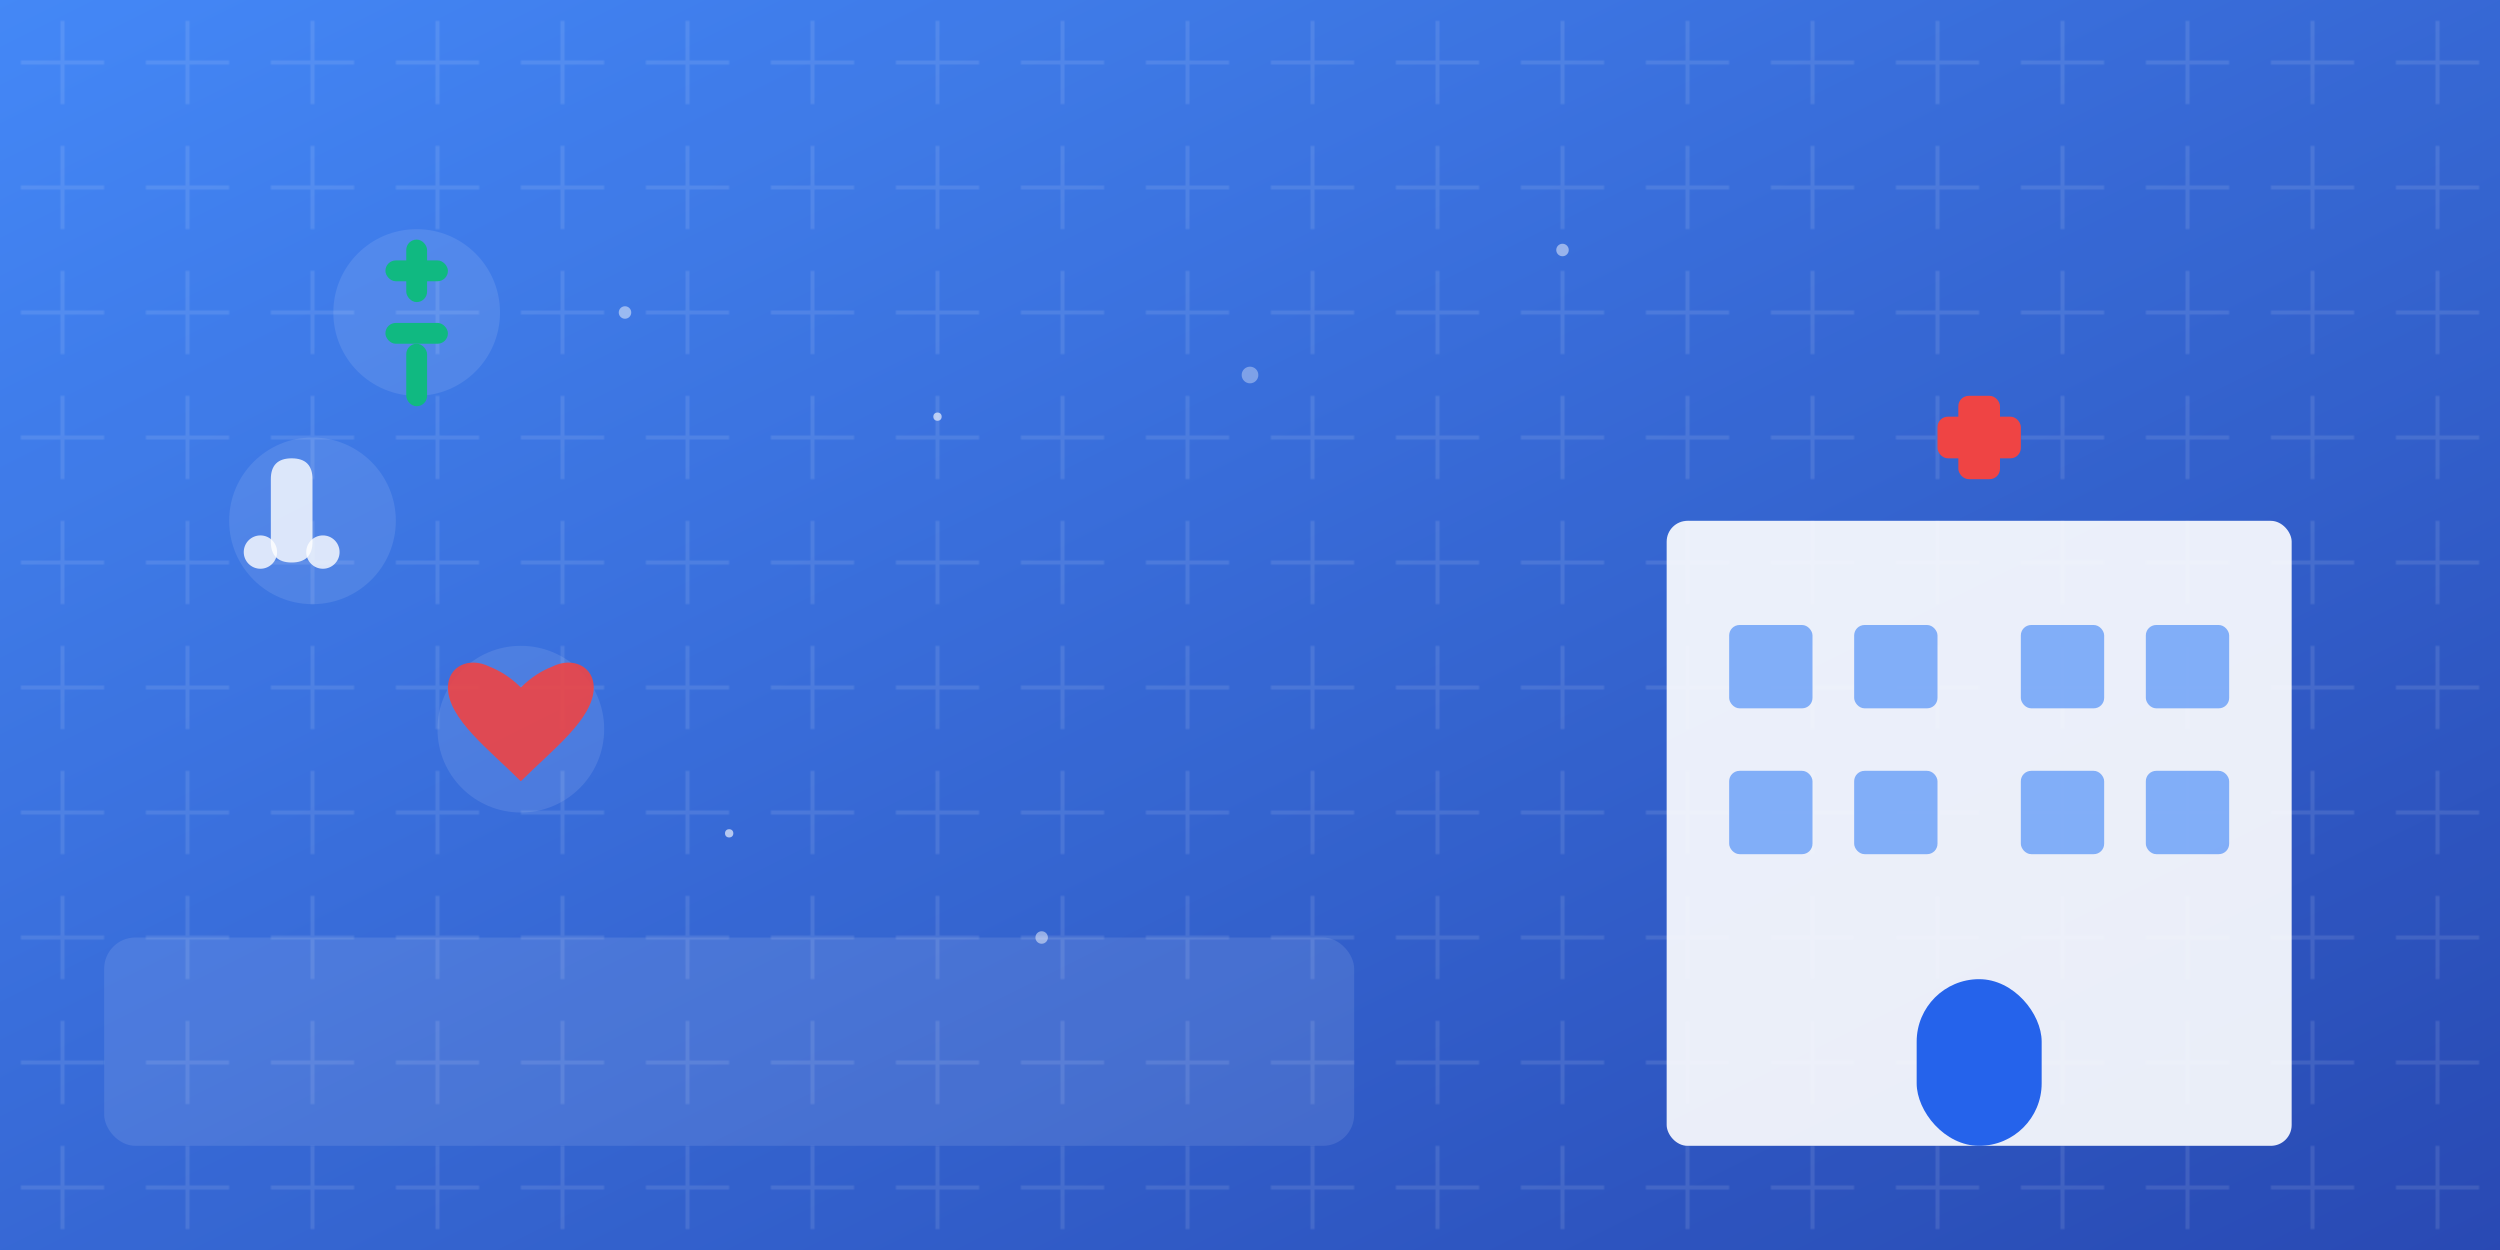 <svg width="1200" height="600" viewBox="0 0 1200 600" xmlns="http://www.w3.org/2000/svg">
  <defs>
    <linearGradient id="hospitalGradient" x1="0%" y1="0%" x2="100%" y2="100%">
      <stop offset="0%" style="stop-color:#3b82f6;stop-opacity:1" />
      <stop offset="100%" style="stop-color:#1e40af;stop-opacity:1" />
    </linearGradient>
    <pattern id="medicalPattern" x="0" y="0" width="60" height="60" patternUnits="userSpaceOnUse">
      <rect width="60" height="60" fill="rgba(255,255,255,0.05)" />
      <path d="M30 10 L30 50 M10 30 L50 30" stroke="rgba(255,255,255,0.1)" stroke-width="2" />
    </pattern>
  </defs>
  
  <!-- Background -->
  <rect width="1200" height="600" fill="url(#hospitalGradient)" />
  <rect width="1200" height="600" fill="url(#medicalPattern)" />
  
  <!-- Hospital Building -->
  <g transform="translate(800, 150)">
    <!-- Main Building -->
    <rect x="0" y="100" width="300" height="300" fill="rgba(255,255,255,0.9)" rx="10" />
    
    <!-- Red Cross -->
    <rect x="130" y="50" width="40" height="20" fill="#ef4444" rx="5" />
    <rect x="140" y="40" width="20" height="40" fill="#ef4444" rx="5" />
    
    <!-- Windows -->
    <rect x="30" y="150" width="40" height="40" fill="#3b82f6" rx="5" opacity="0.6" />
    <rect x="90" y="150" width="40" height="40" fill="#3b82f6" rx="5" opacity="0.6" />
    <rect x="170" y="150" width="40" height="40" fill="#3b82f6" rx="5" opacity="0.6" />
    <rect x="230" y="150" width="40" height="40" fill="#3b82f6" rx="5" opacity="0.6" />
    
    <rect x="30" y="220" width="40" height="40" fill="#3b82f6" rx="5" opacity="0.6" />
    <rect x="90" y="220" width="40" height="40" fill="#3b82f6" rx="5" opacity="0.6" />
    <rect x="170" y="220" width="40" height="40" fill="#3b82f6" rx="5" opacity="0.6" />
    <rect x="230" y="220" width="40" height="40" fill="#3b82f6" rx="5" opacity="0.6" />
    
    <!-- Entrance -->
    <rect x="120" y="320" width="60" height="80" fill="#2563eb" rx="30" />
  </g>
  
  <!-- Medical Equipment Icons -->
  <g transform="translate(100, 200)">
    <!-- Stethoscope -->
    <circle cx="50" cy="50" r="40" fill="rgba(255,255,255,0.1)" />
    <path d="M30 30 Q30 20 40 20 Q50 20 50 30 L50 60 Q50 70 40 70 Q30 70 30 60 Z" fill="white" opacity="0.8" />
    <circle cx="25" cy="65" r="8" fill="white" opacity="0.8" />
    <circle cx="55" cy="65" r="8" fill="white" opacity="0.8" />
  </g>
  
  <g transform="translate(200, 300)">
    <!-- Heart -->
    <circle cx="50" cy="50" r="40" fill="rgba(255,255,255,0.1)" />
    <path d="M50 75 C35 60, 15 45, 15 30 C15 20, 25 15, 35 20 C40 22, 45 25, 50 30 C55 25, 60 22, 65 20 C75 15, 85 20, 85 30 C85 45, 65 60, 50 75 Z" fill="#ef4444" opacity="0.9" />
  </g>
  
  <g transform="translate(150, 100)">
    <!-- Medical Cross -->
    <circle cx="50" cy="50" r="40" fill="rgba(255,255,255,0.1)" />
    <rect x="35" y="25" width="30" height="10" fill="#10b981" rx="5" />
    <rect x="45" y="15" width="10" height="30" fill="#10b981" rx="5" />
    <rect x="35" y="55" width="30" height="10" fill="#10b981" rx="5" />
    <rect x="45" y="65" width="10" height="30" fill="#10b981" rx="5" />
  </g>
  
  <!-- Floating Particles -->
  <circle cx="300" cy="150" r="3" fill="rgba(255,255,255,0.6)" opacity="0.8" />
  <circle cx="450" cy="200" r="2" fill="rgba(255,255,255,0.7)" opacity="0.9" />
  <circle cx="600" cy="180" r="4" fill="rgba(255,255,255,0.5)" opacity="0.7" />
  <circle cx="750" cy="120" r="3" fill="rgba(255,255,255,0.6)" opacity="0.8" />
  <circle cx="350" cy="400" r="2" fill="rgba(255,255,255,0.7)" opacity="0.9" />
  <circle cx="500" cy="450" r="3" fill="rgba(255,255,255,0.6)" opacity="0.8" />
  
  <!-- Text Area (for overlay content) -->
  <rect x="50" y="450" width="600" height="100" fill="rgba(255,255,255,0.1)" rx="15" />
  
</svg>
